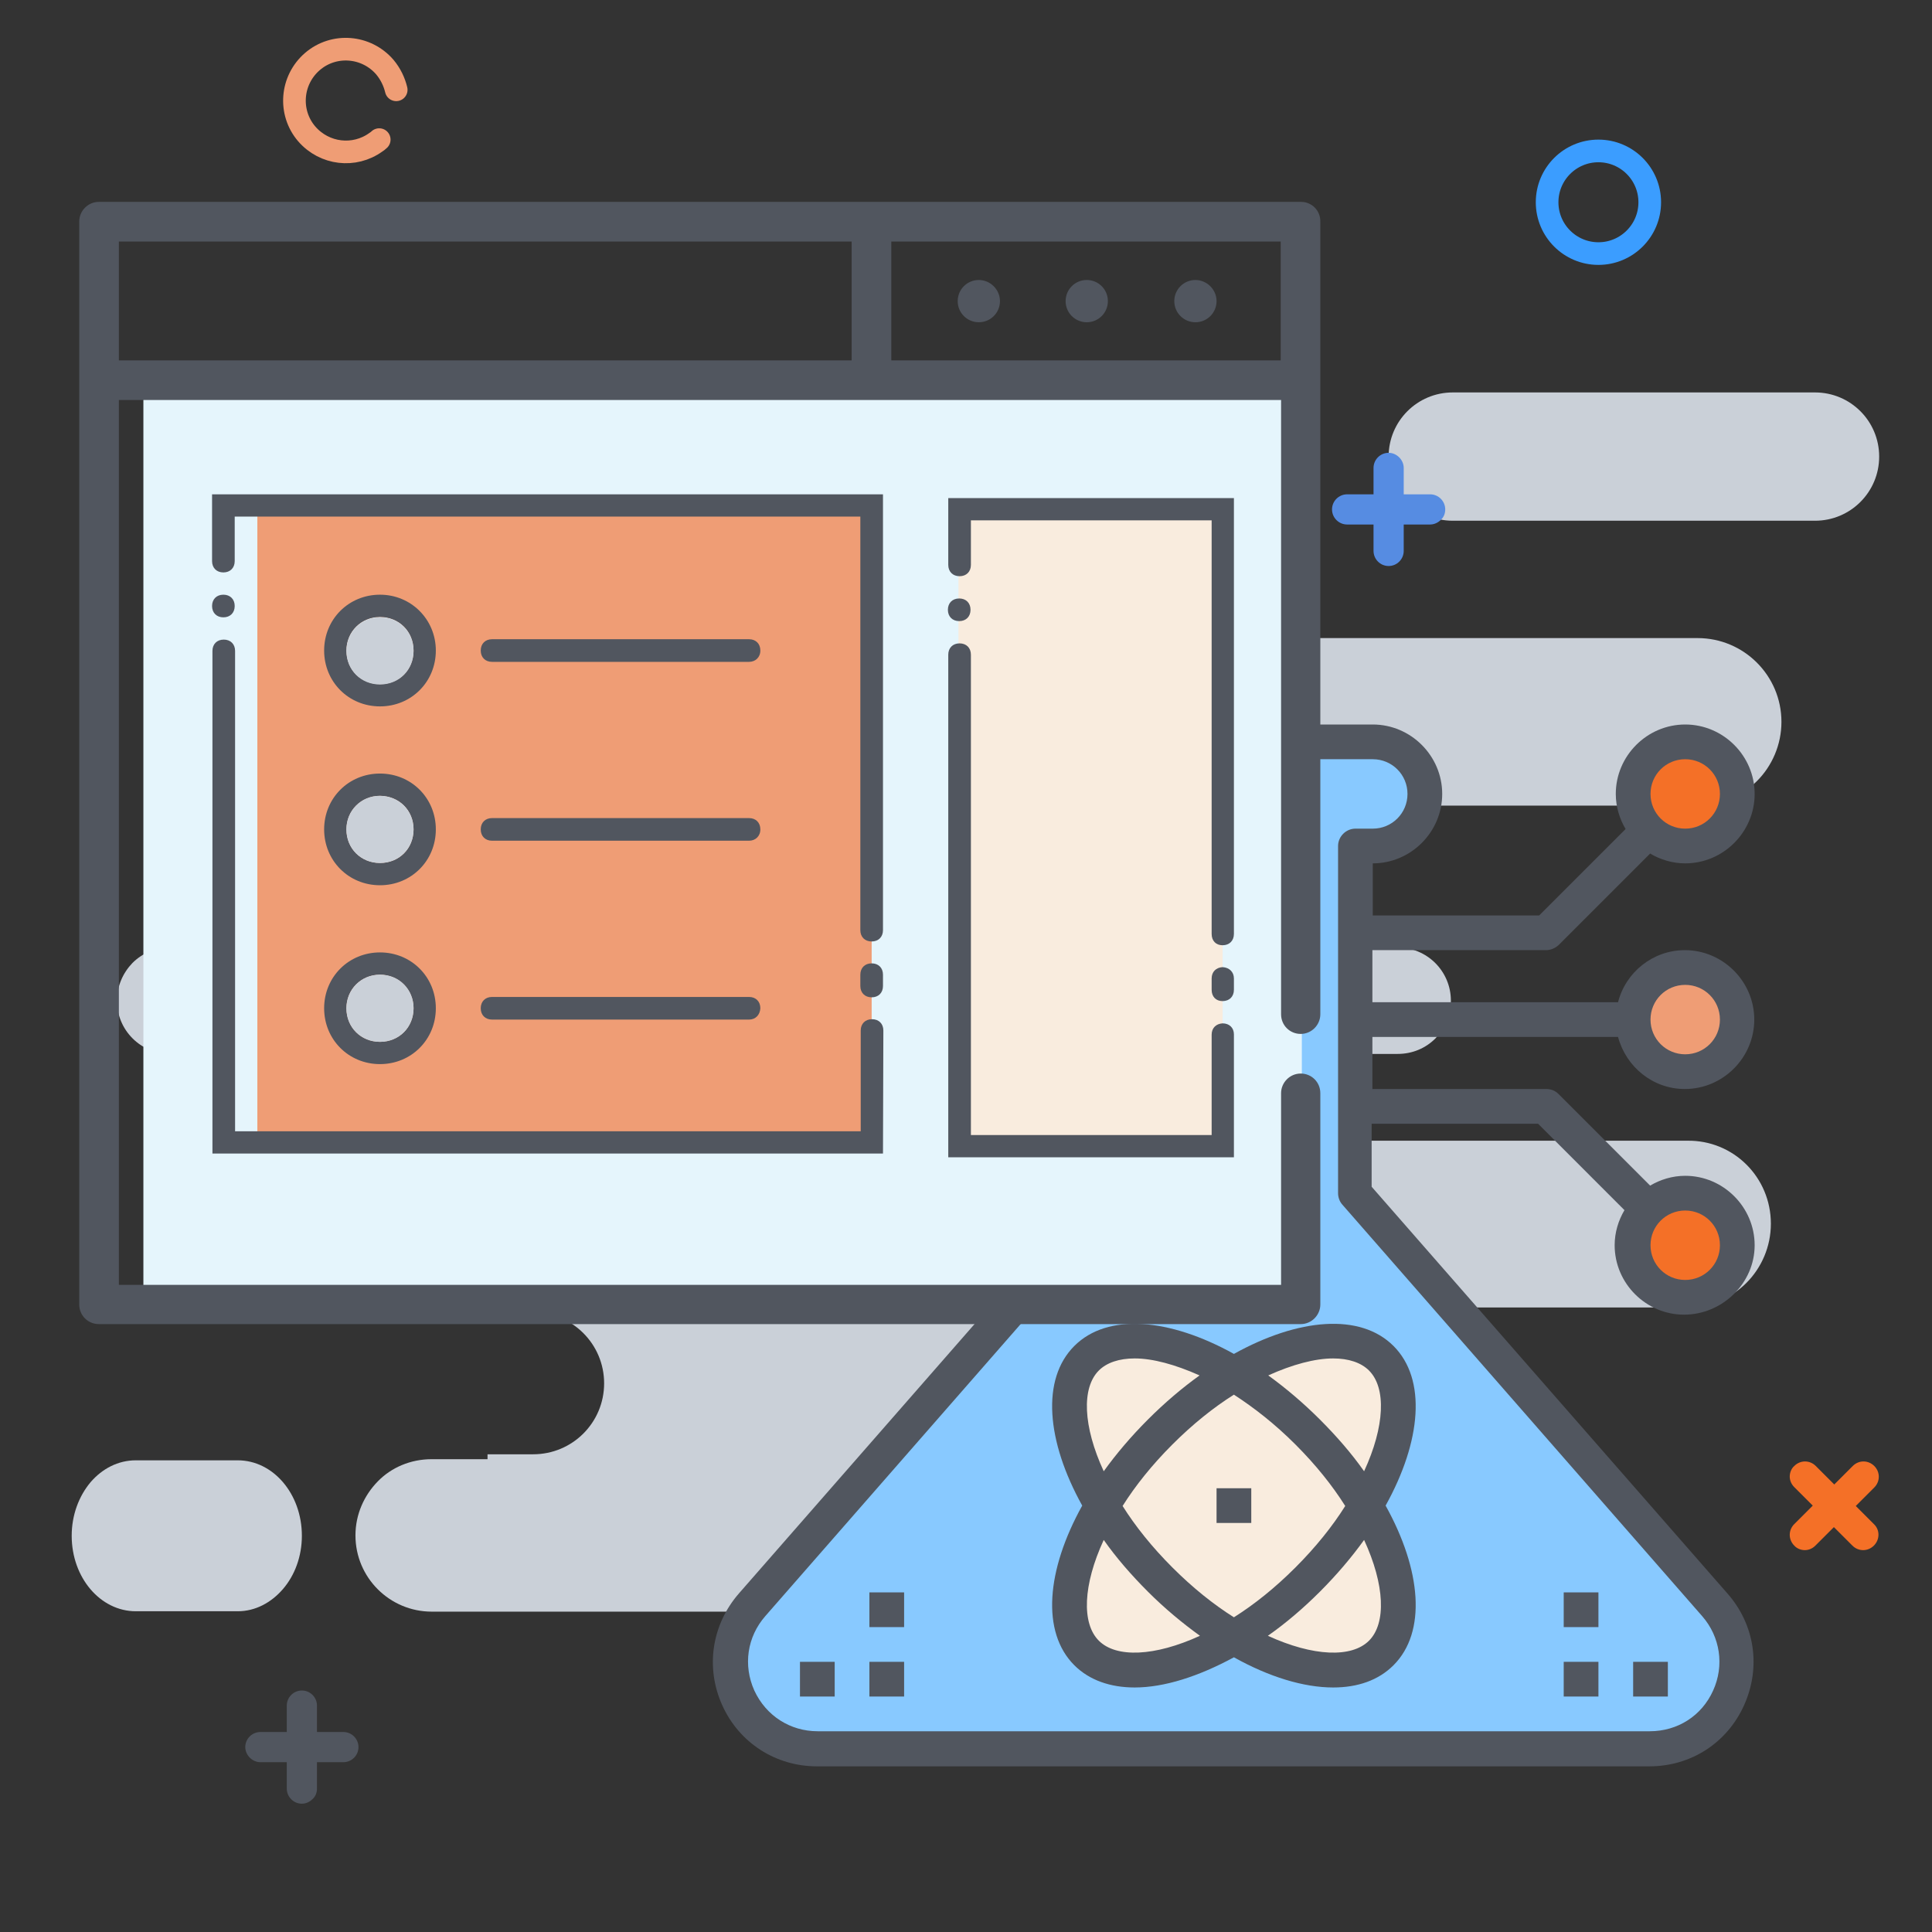 <?xml version="1.0" encoding="utf-8"?>
<!-- Generator: Adobe Illustrator 21.0.2, SVG Export Plug-In . SVG Version: 6.00 Build 0)  -->
<svg version="1.1" xmlns="http://www.w3.org/2000/svg" xmlns:xlink="http://www.w3.org/1999/xlink" x="0px" y="0px"
	 viewBox="0 0 512 512" style="enable-background:new 0 0 512 512;" xml:space="preserve">
<rect x="0" y="0" width="512" height="512" fill="#333333" stroke="none"/>
<style type="text/css">
	.st0{fill:#CAD0D8;}
	.st1{fill:#88C9FF;}
	.st2{fill:#F47027;}
	.st3{fill:#EF9D75;}
	.st4{fill:#F9ECDE;}
	.st5{fill:#51565F;}
	.st6{fill:#E5F5FC;}
	.st7{fill:none;stroke:#3B9DFF;stroke-width:6;stroke-miterlimit:10;}
	.st8{clip-path:url(#SVGID_2_);}
	.st9{clip-path:url(#SVGID_4_);fill:#51565F;}
	.st10{clip-path:url(#SVGID_6_);}
	.st11{clip-path:url(#SVGID_8_);fill:#568CE2;}
	.st12{fill:none;stroke:#EF9D75;stroke-width:6;stroke-linecap:round;stroke-miterlimit:10;}
</style>
<g id="Capa_2">
	<path class="st0" d="M469.3,324.3c0,6.1-2.5,11.7-6.5,15.7c-4,4-9.6,6.5-15.7,6.5h-97.5v1.3h-28.2c-5.2,0-9.9,2.1-13.3,5.5
		c-3.4,3.4-5.5,8.1-5.5,13.3c0,10.4,8.4,18.8,18.8,18.8h28.2v1.3h37.6c11.1,0,20.2,9,20.2,20.2c0,5.6-2.3,10.6-5.9,14.3
		c-3.6,3.7-8.7,5.9-14.3,5.9H114.4c-11.1,0-20.2-9-20.2-20.2c0-5.6,2.3-10.6,5.9-14.3c3.6-3.7,8.7-5.9,14.3-5.9h14.8v-1.3h12.1
		c5.2,0,9.9-2.1,13.3-5.5c3.4-3.4,5.5-8.1,5.5-13.3c0-10.4-8.4-18.8-18.8-18.8h-12.1v-1.3h-24.9c-12.2,0-22.2-9.9-22.2-22.2
		c0-6.1,2.5-11.7,6.5-15.7c4-4,9.6-6.5,15.7-6.5h42.4v0c2.9-0.2,5.5-1.4,7.4-3.3c2.1-2.1,3.3-4.9,3.3-8.1c0-6.1-4.8-11.1-10.8-11.4
		v0H45.1c-7.8,0-14.1-6.3-14.1-14.1c0-3.9,1.6-7.4,4.1-10c2.6-2.6,6.1-4.1,10-4.1h93.4c5.2,0,9.9-2.1,13.3-5.5
		c3.4-3.4,5.5-8.1,5.5-13.3c0-10.4-8.4-18.8-18.8-18.8H107c-12.2,0-22.2-9.9-22.2-22.2c0-6.1,2.5-11.7,6.5-15.7
		c4-4,9.6-6.5,15.7-6.5h342.9c12.2,0,22.2,9.9,22.2,22.2c0,6.1-2.5,11.7-6.5,15.7c-4,4-9.6,6.5-15.7,6.5H349.6v0.4
		c-3.6,0.8-6.8,2.6-9.3,5.1c-3.4,3.4-5.5,8.1-5.5,13.3c0,9,6.3,16.5,14.8,18.4v0.4h20.8c7.8,0,14.1,6.3,14.1,14.1
		c0,3.9-1.6,7.4-4.1,10c-2.6,2.6-6.1,4.1-10,4.1h-35.6v0.2c-2.3,0.4-4.5,1.5-6.1,3.2c-2.1,2.1-3.3,4.9-3.3,8.1
		c0,5.6,4.1,10.3,9.4,11.3v0.2h112.3C459.4,302.1,469.3,312,469.3,324.3z"/>
	<path class="st0" d="M481,138h-96c-9.4,0-17-7.6-17-17l0,0c0-9.4,7.6-17,17-17h96c9.4,0,17,7.6,17,17l0,0
		C498,130.4,490.4,138,481,138z"/>
	<path class="st0" d="M80,407c0,5.5-1.9,10.5-5,14.1c-3.1,3.6-7.3,5.9-12,5.9H36c-9.4,0-17-8.9-17-20c0-5.5,1.9-10.5,5-14.2
		c3.1-3.6,7.3-5.8,12-5.8h27C72.4,387,80,395.9,80,407z"/>
</g>
<g id="Capa_1">
	<path class="st1" d="M290.2,224.2h4.6V238v9.2V261v9.2V284v9.2v23l-95.4,109.1c-13,14.9-2.5,38.1,17.3,38.1h220.6
		c19.8,0,30.3-23.3,17.3-38.1l-95.4-109.1v-23v-23v-23v-23h4.6c7.6,0,13.8-6.2,13.8-13.8c0-7.6-6.2-13.8-13.8-13.8h-73.6
		c-7.6,0-13.8,6.2-13.8,13.8C276.4,218,282.6,224.2,290.2,224.2z M366,360c7.6,7.6,5.4,23-4.1,39c9.6,16,11.8,31.4,4.1,39
		s-23,5.4-39-4.1c-16,9.6-31.4,11.8-39,4.1s-5.4-23,4.1-39c-9.6-16-11.8-31.4-4.1-39s23-5.4,39,4.1C343,354.5,358.4,352.3,366,360z"
		/>
	<g>
		<path class="st2" d="M446.6,224.2c7.6,0,13.8-6.2,13.8-13.8c0-7.6-6.2-13.8-13.8-13.8c-7.6,0-13.8,6.2-13.8,13.8
			c0,3.8,1.5,7.3,4,9.8C439.3,222.7,442.8,224.2,446.6,224.2z"/>
		<path class="st2" d="M446.6,343.8c7.6,0,13.8-6.2,13.8-13.8s-6.2-13.8-13.8-13.8c-3.8,0-7.3,1.5-9.8,4c-2.5,2.5-4,5.9-4,9.8
			C432.8,337.6,439,343.8,446.6,343.8z"/>
		<circle class="st3" cx="446.6" cy="270.2" r="13.8"/>
		<path class="st3" d="M207.4,224.2c3.8,0,7.3-1.5,9.8-4s4-5.9,4-9.8c0-7.6-6.2-13.8-13.8-13.8c-7.6,0-13.8,6.2-13.8,13.8
			C193.6,218,199.8,224.2,207.4,224.2z"/>
		<path class="st3" d="M207.4,343.8c7.6,0,13.8-6.2,13.8-13.8c0-3.8-1.5-7.3-4-9.8s-5.9-4-9.8-4c-7.6,0-13.8,6.2-13.8,13.8
			S199.8,343.8,207.4,343.8z"/>
		<circle class="st2" cx="207.4" cy="270.2" r="13.8"/>
	</g>
	<path class="st4" d="M288,360c-7.6,7.6-5.4,23,4.1,39c-9.6,16-11.8,31.4-4.1,39s23,5.4,39-4.1c16,9.6,31.4,11.8,39,4.1
		s5.4-23-4.1-39c9.6-16,11.8-31.4,4.1-39s-23-5.4-39,4.1C311,354.5,295.6,352.3,288,360z"/>
	<g>
		<rect x="432.8" y="440.4" class="st5" width="9.2" height="9.2"/>
		<rect x="414.4" y="440.4" class="st5" width="9.2" height="9.2"/>
		<rect x="414.4" y="422" class="st5" width="9.2" height="9.2"/>
		<rect x="212" y="440.4" class="st5" width="9.2" height="9.2"/>
		<rect x="230.4" y="440.4" class="st5" width="9.2" height="9.2"/>
		<rect x="230.4" y="422" class="st5" width="9.2" height="9.2"/>
		<path class="st5" d="M244.2,288.6c-1.2,0-2.4,0.5-3.3,1.3l-24.3,24.3c-2.7-1.6-5.9-2.6-9.3-2.6c-10.1,0-18.4,8.3-18.4,18.4
			c0,10.1,8.3,18.4,18.4,18.4s18.4-8.3,18.4-18.4c0-3.4-1-6.6-2.6-9.3l22.9-22.9h44.1v16.7l-94.3,107.8c-7.2,8.3-8.9,19.6-4.4,29.6
			c4.5,10,14.2,16.2,25.1,16.2h220.6c11,0,20.6-6.2,25.1-16.2s2.9-21.3-4.4-29.6l-94.3-107.8v-16.7h44.1l22.9,22.9
			c-1.6,2.7-2.6,5.9-2.6,9.3c0,10.1,8.3,18.4,18.4,18.4S465,340.1,465,330s-8.3-18.4-18.4-18.4c-3.4,0-6.6,1-9.3,2.6l-24.3-24.3
			c-0.9-0.9-2-1.3-3.3-1.3h-46v-13.8h65.1c2.1,7.9,9.2,13.8,17.7,13.8c10.1,0,18.4-8.3,18.4-18.4c0-10.1-8.3-18.4-18.4-18.4
			c-8.5,0-15.7,5.9-17.7,13.8h-65.1v-13.8h46c1.2,0,2.4-0.5,3.3-1.3l24.3-24.3c2.7,1.6,5.9,2.6,9.3,2.6c10.1,0,18.4-8.3,18.4-18.4
			s-8.3-18.4-18.4-18.4s-18.4,8.3-18.4,18.4c0,3.4,1,6.6,2.6,9.3l-22.9,22.9h-44.1v-13.8c10.1,0,18.4-8.3,18.4-18.4
			s-8.3-18.4-18.4-18.4h-73.6c-10.1,0-18.4,8.3-18.4,18.4s8.3,18.4,18.4,18.4v13.8h-44.1l-22.9-22.9c1.6-2.7,2.6-5.9,2.6-9.3
			c0-10.1-8.3-18.4-18.4-18.4s-18.4,8.3-18.4,18.4s8.3,18.4,18.4,18.4c3.4,0,6.6-1,9.3-2.6l24.3,24.3c0.9,0.9,2,1.3,3.3,1.3h46v13.8
			h-65.1c-2.1-7.9-9.2-13.8-17.7-13.8c-10.1,0-18.4,8.3-18.4,18.4c0,10.1,8.3,18.4,18.4,18.4c8.5,0,15.7-5.9,17.7-13.8h65.1v13.8
			H244.2z M207.4,339.2c-5.1,0-9.2-4.1-9.2-9.2s4.1-9.2,9.2-9.2c5.1,0,9.2,4.1,9.2,9.2S212.5,339.2,207.4,339.2z M455.8,330
			c0,5.1-4.1,9.2-9.2,9.2c-5.1,0-9.2-4.1-9.2-9.2s4.1-9.2,9.2-9.2C451.7,320.8,455.8,324.9,455.8,330z M446.6,261
			c5.1,0,9.2,4.1,9.2,9.2c0,5.1-4.1,9.2-9.2,9.2c-5.1,0-9.2-4.1-9.2-9.2C437.4,265.1,441.5,261,446.6,261z M446.6,201.2
			c5.1,0,9.2,4.1,9.2,9.2c0,5.1-4.1,9.2-9.2,9.2c-5.1,0-9.2-4.1-9.2-9.2C437.4,205.3,441.5,201.2,446.6,201.2z M198.2,210.4
			c0-5.1,4.1-9.2,9.2-9.2c5.1,0,9.2,4.1,9.2,9.2c0,5.1-4.1,9.2-9.2,9.2C202.3,219.6,198.2,215.5,198.2,210.4z M207.4,279.4
			c-5.1,0-9.2-4.1-9.2-9.2c0-5.1,4.1-9.2,9.2-9.2c5.1,0,9.2,4.1,9.2,9.2C216.6,275.3,212.5,279.4,207.4,279.4z M281,210.4
			c0-5.1,4.1-9.2,9.2-9.2h73.6c5.1,0,9.2,4.1,9.2,9.2c0,5.1-4.1,9.2-9.2,9.2h-4.6c-2.5,0-4.6,2.1-4.6,4.6v92c0,1.1,0.4,2.2,1.1,3
			l95.4,109.1c4.8,5.5,5.9,13.1,2.9,19.7c-3,6.7-9.4,10.8-16.8,10.8H216.7c-7.3,0-13.7-4.1-16.8-10.8c-3-6.7-1.9-14.2,2.9-19.7
			l95.4-109.1c0.7-0.8,1.1-1.9,1.1-3v-27.6h13.8v-9.2h-13.8v-13.8h13.8v-9.2h-13.8v-13.8h13.8v-9.2h-13.8v-9.2
			c0-2.5-2.1-4.6-4.6-4.6h-4.6C285.1,219.6,281,215.5,281,210.4z"/>
		<path class="st5" d="M284.7,356.7c-8.8,8.8-7.4,25.2,2.1,42.3c-9.5,17.1-10.9,33.5-2.1,42.3c4,4,9.6,5.9,16,5.9
			c7.8,0,16.9-2.9,26.3-8c9.3,5.2,18.5,8,26.3,8c6.5,0,12-1.9,16-5.9c8.8-8.8,7.4-25.2-2.1-42.3c9.5-17.1,10.9-33.5,2.1-42.3
			c-8.8-8.8-25.2-7.4-42.3,2.1C309.9,349.3,293.5,347.9,284.7,356.7z M291.2,363.2c2.1-2.1,5.4-3.2,9.5-3.2c4.8,0,10.7,1.6,17.2,4.5
			c-4.6,3.3-9.2,7.2-13.7,11.7c-4.4,4.4-8.4,9.1-11.7,13.7C287,378,286.6,367.8,291.2,363.2z M327,369.6c5.4,3.5,10.9,7.8,16.3,13.2
			c5.4,5.4,9.8,10.9,13.2,16.3c-3.4,5.4-7.8,10.9-13.2,16.3c-5.4,5.4-10.9,9.8-16.3,13.2c-5.4-3.4-10.9-7.8-16.3-13.2
			c-5.4-5.4-9.8-10.9-13.2-16.3c3.4-5.4,7.8-10.9,13.2-16.3C316.1,377.4,321.6,373,327,369.6z M291.2,434.8
			c-4.6-4.6-4.2-14.8,1.3-26.7c3.3,4.7,7.3,9.3,11.7,13.7c4.5,4.5,9.1,8.3,13.8,11.7C306,439,295.8,439.4,291.2,434.8z M362.8,434.8
			c-4.6,4.6-14.8,4.2-26.8-1.3c4.7-3.3,9.3-7.2,13.8-11.7c4.4-4.4,8.4-9.1,11.7-13.7C367,420,367.4,430.2,362.8,434.8z M353.3,360
			c4.1,0,7.4,1.1,9.5,3.2c4.6,4.6,4.2,14.8-1.3,26.7c-3.3-4.7-7.3-9.3-11.7-13.7c-4.4-4.4-9-8.3-13.7-11.7
			C342.5,361.6,348.5,360,353.3,360z"/>
		<rect x="322.4" y="394.4" class="st5" width="9.2" height="9.2"/>
	</g>
	<g>
		<rect x="38" y="104" class="st6" width="307" height="241"/>
		<path class="st5" d="M344.8,53.5H26.2c-2.9,0-5.2,2.4-5.2,5.2v287c0,2.9,2.3,5.2,5.2,5.2h318.5c2.9,0,5.2-2.4,5.2-5.2v-56
			c0-2.9-2.3-5.2-5.2-5.2s-5.2,2.4-5.2,5.2v50.8h-308V106h308v162.8c0,2.9,2.3,5.2,5.2,5.2s5.2-2.4,5.2-5.2v-210
			C350,55.9,347.7,53.5,344.8,53.5z M31.5,64h194.2v31.5H31.5V64z M236.2,95.5V64h103.2v31.5H236.2z"/>
		<path class="st5" d="M288,74.2c-3.1,0-5.6,2.5-5.6,5.6s2.5,5.6,5.6,5.6s5.6-2.5,5.6-5.6S291.1,74.2,288,74.2z"/>
		<path class="st5" d="M259.4,74.2c-3.1,0-5.6,2.5-5.6,5.6s2.5,5.6,5.6,5.6s5.6-2.5,5.6-5.6S262.4,74.2,259.4,74.2z"/>
		<path class="st5" d="M316.8,74.2c-3.1,0-5.6,2.5-5.6,5.6s2.5,5.6,5.6,5.6s5.6-2.5,5.6-5.6S319.8,74.2,316.8,74.2z"/>
	</g>
	<rect x="56" y="131" class="st6" width="266" height="39"/>
	<g transform="translate(0 1)">
		<path class="st3" d="M68.2,133v168.8H231V133H68.2z M100.7,257.3c5,0,8.9,3.9,8.9,8.9c0,5-3.8,8.9-8.9,8.9c-5,0-8.9-3.8-8.9-8.9
			C91.9,261.2,95.7,257.3,100.7,257.3z M100.7,227.7c-5,0-8.9-3.8-8.9-8.9c0-5,3.9-8.9,8.9-8.9c5,0,8.9,3.8,8.9,8.9
			C109.6,223.9,105.8,227.7,100.7,227.7z M100.7,180.3c-5,0-8.9-3.8-8.9-8.9c0-5,3.9-8.9,8.9-8.9c5,0,8.9,3.8,8.9,8.9
			C109.6,176.5,105.8,180.3,100.7,180.3z"/>
		<path class="st5" d="M234,304.7H56.3V171.5c0-1.8,1.2-3,3-3s3,1.2,3,3v127.3h165.8v-26.7c0-1.8,1.2-3,3-3s3,1.2,3,3L234,304.7
			L234,304.7z"/>
		<path class="st5" d="M231,248.5c-1.8,0-3-1.2-3-3V135.9H62.2v11.8c0,1.8-1.2,3-3,3s-3-1.2-3-3V130H234v115.5
			C234,247.3,232.8,248.5,231,248.5z"/>
		<path class="st5" d="M62.2,159.6c0-1.8-1.2-3-3-3s-3,1.2-3,3s1.2,3,3,3S62.2,161.4,62.2,159.6L62.2,159.6z"/>
		<path class="st5" d="M231,263.3c-1.8,0-3-1.2-3-3v-3c0-1.8,1.2-3,3-3s3,1.2,3,3v3C234,262.1,232.8,263.3,231,263.3z"/>
		<path class="st5" d="M100.7,156.6c-8.3,0-14.8,6.5-14.8,14.8c0,8.3,6.5,14.8,14.8,14.8c8.3,0,14.8-6.5,14.8-14.8
			C115.5,163.2,109,156.6,100.7,156.6z M100.7,180.3c-5,0-8.9-3.8-8.9-8.9c0-5,3.9-8.9,8.9-8.9c5,0,8.9,3.8,8.9,8.9
			C109.6,176.5,105.8,180.3,100.7,180.3z"/>
		<path class="st0" d="M109.6,171.5c0,5-3.8,8.9-8.9,8.9c-5,0-8.9-3.8-8.9-8.9c0-5,3.9-8.9,8.9-8.9
			C105.8,162.6,109.6,166.4,109.6,171.5z"/>
		<path class="st5" d="M100.7,204c-8.3,0-14.8,6.5-14.8,14.8c0,8.3,6.5,14.8,14.8,14.8c8.3,0,14.8-6.5,14.8-14.8
			C115.5,210.5,109,204,100.7,204z M100.7,227.7c-5,0-8.9-3.8-8.9-8.9c0-5,3.9-8.9,8.9-8.9c5,0,8.9,3.8,8.9,8.9
			C109.6,223.9,105.8,227.7,100.7,227.7z"/>
		<path class="st0" d="M109.6,218.8c0,5-3.8,8.9-8.9,8.9c-5,0-8.9-3.8-8.9-8.9c0-5,3.9-8.9,8.9-8.9
			C105.8,210,109.6,213.8,109.6,218.8z"/>
		<path class="st5" d="M100.7,251.4c-8.3,0-14.8,6.5-14.8,14.8c0,8.3,6.5,14.8,14.8,14.8c8.3,0,14.8-6.5,14.8-14.8
			C115.5,257.9,109,251.4,100.7,251.4z M100.7,275.1c-5,0-8.9-3.8-8.9-8.9c0-5,3.9-8.9,8.9-8.9c5,0,8.9,3.9,8.9,8.9
			C109.6,271.2,105.8,275.1,100.7,275.1z"/>
		<path class="st0" d="M109.6,266.2c0,5-3.8,8.9-8.9,8.9c-5,0-8.9-3.8-8.9-8.9c0-5,3.9-8.9,8.9-8.9
			C105.8,257.3,109.6,261.2,109.6,266.2z"/>
		<path class="st5" d="M198.5,174.4h-68.1c-1.8,0-3-1.2-3-3s1.2-3,3-3h68.1c1.8,0,3,1.2,3,3S200.2,174.4,198.5,174.4z"/>
		<path class="st5" d="M198.5,221.8h-68.1c-1.8,0-3-1.2-3-3s1.2-3,3-3h68.1c1.8,0,3,1.2,3,3S200.2,221.8,198.5,221.8z"/>
		<path class="st5" d="M198.5,269.2h-68.1c-1.8,0-3-1.2-3-3c0-1.8,1.2-3,3-3h68.1c1.8,0,3,1.2,3,3
			C201.4,268,200.2,269.2,198.5,269.2z"/>
	</g>
	<g transform="translate(0 1)">
		<rect x="254" y="134" class="st4" width="70" height="168"/>
		<path class="st5" d="M327,273.1v32.6h-75.7V172.5c0-1.8,1.2-3,3-3c1.8,0,3,1.2,3,3v127.3h63.8v-26.6c0-1.8,1.2-2.9,2.9-3h0
			C325.8,270.2,327,271.4,327,273.1z"/>
		<path class="st5" d="M327,131v115.5c0,1.8-1.2,3-3,3h0c-1.8,0-2.9-1.2-2.9-3V136.9h-63.8v11.8c0,1.8-1.2,3-3,3c-1.8,0-3-1.2-3-3
			V131H327z"/>
		<path class="st5" d="M257.2,160.6c0-1.8-1.2-3-3-3s-3,1.2-3,3s1.2,3,3,3S257.2,162.4,257.2,160.6L257.2,160.6z"/>
		<path class="st5" d="M327,258.3v3c0,1.8-1.2,3-3,3h0c-1.8,0-2.9-1.2-2.9-3v-3c0-1.8,1.2-2.9,2.9-3h0
			C325.8,255.4,327,256.6,327,258.3z"/>
	</g>
</g>
<g id="Capa_3">
	<circle class="st7" cx="423.6" cy="53.6" r="13.6"/>
	<g id="Ilustración_4">
		<g>
			<defs>
				<rect id="SVGID_1_" x="65" y="448" width="30" height="30"/>
			</defs>
			<clipPath id="SVGID_2_">
				<use xlink:href="#SVGID_1_"  style="overflow:visible;"/>
			</clipPath>
			<g class="st8">
				<defs>
					<rect id="SVGID_3_" x="65" y="448" width="30" height="30"/>
				</defs>
				<clipPath id="SVGID_4_">
					<use xlink:href="#SVGID_3_"  style="overflow:visible;"/>
				</clipPath>
				<path class="st9" d="M95,463c0,2.2-1.8,4-4,4h-7v7c0,1.1-0.4,2.1-1.2,2.8c-0.7,0.7-1.7,1.2-2.8,1.2c-2.2,0-4-1.8-4-4v-7h-7
					c-1.1,0-2.1-0.5-2.8-1.2c-0.7-0.7-1.2-1.7-1.2-2.8c0-2.2,1.8-4,4-4h7v-7c0-2.2,1.8-4,4-4s4,1.8,4,4v7h7
					C93.2,459,95,460.8,95,463"/>
			</g>
		</g>
	</g>
	<g id="Ilustración_2">
		<g>
			<defs>
				<rect id="SVGID_5_" x="353" y="120" width="30" height="30"/>
			</defs>
			<clipPath id="SVGID_6_">
				<use xlink:href="#SVGID_5_"  style="overflow:visible;"/>
			</clipPath>
			<g class="st10">
				<defs>
					<rect id="SVGID_7_" x="353" y="120" width="30" height="30"/>
				</defs>
				<clipPath id="SVGID_8_">
					<use xlink:href="#SVGID_7_"  style="overflow:visible;"/>
				</clipPath>
				<path class="st11" d="M383,135c0,1.1-0.4,2.1-1.2,2.8c-0.7,0.7-1.7,1.2-2.8,1.2h-7v7c0,2.2-1.8,4-4,4s-4-1.8-4-4v-7h-7
					c-2.2,0-4-1.8-4-4s1.8-4,4-4h7v-7c0-2.2,1.8-4,4-4c1.1,0,2.1,0.5,2.8,1.2c0.7,0.7,1.2,1.7,1.2,2.8v7h7
					C381.2,131,383,132.8,383,135"/>
			</g>
		</g>
	</g>
	<path class="st12" d="M100.5,37c-0.3,0.3-0.6,0.5-0.9,0.7c-5.7,4.1-13.6,3.2-18.3-2.2c-4.9-5.7-4.2-14.3,1.5-19.2
		s14.3-4.2,19.2,1.5c1.5,1.8,2.5,3.9,3,6"/>
	<path class="st2" d="M496.6,409.6c-1.6,1.6-4.1,1.6-5.7,0l-4.9-4.9l-4.9,4.9c-0.8,0.8-1.8,1.2-2.8,1.2c-1,0-2.1-0.4-2.8-1.2
		c-1.6-1.6-1.6-4.1,0-5.7l4.9-4.9l-4.9-4.9c-0.8-0.8-1.2-1.8-1.2-2.8c0-1,0.4-2.1,1.2-2.8c1.6-1.6,4.1-1.6,5.7,0l4.9,4.9l4.9-4.9
		c1.6-1.6,4.1-1.6,5.7,0s1.6,4.1,0,5.7l-4.9,4.9l4.9,4.9C498.2,405.5,498.2,408,496.6,409.6z"/>
</g>
</svg>
